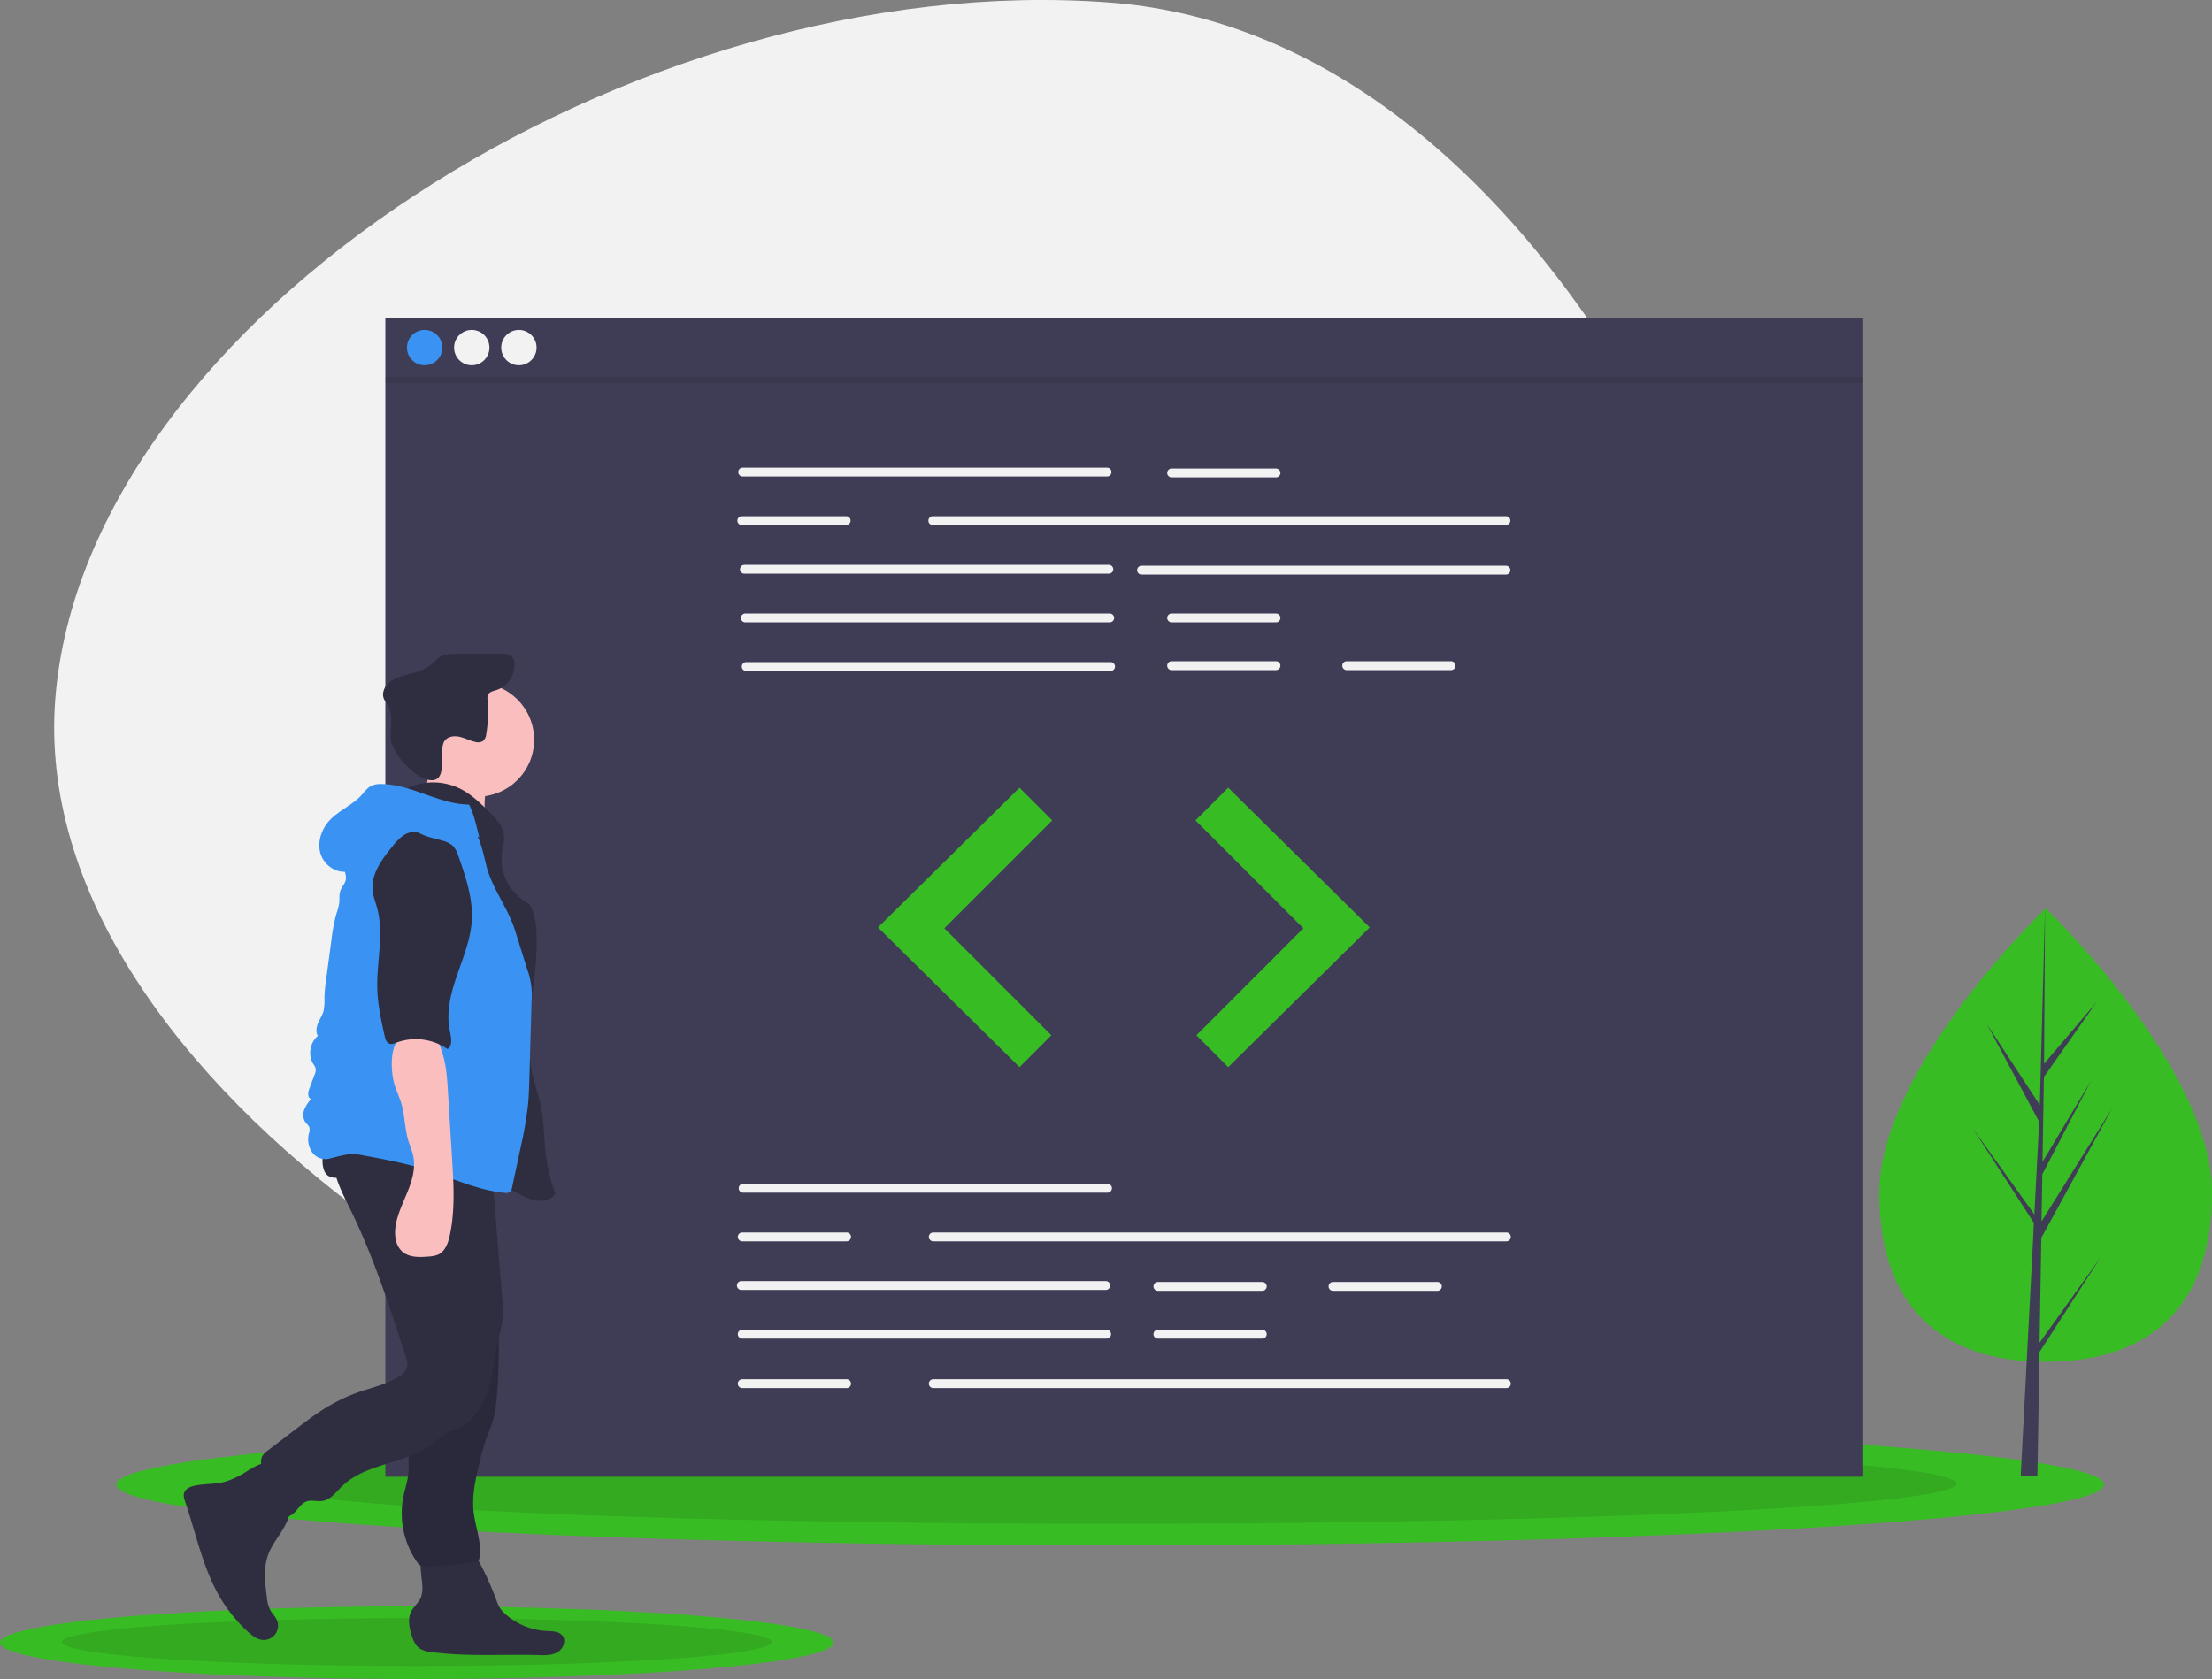 <?xml version="1.0" encoding="UTF-8"?>
<svg width="1126.2" height="855" data-name="Layer 1" version="1.1" viewBox="0 0 1126.2 855" xmlns="http://www.w3.org/2000/svg" xmlns:cc="http://creativecommons.org/ns#" xmlns:dc="http://purl.org/dc/elements/1.1/" xmlns:rdf="http://www.w3.org/1999/02/22-rdf-syntax-ns#">
 <rect x="0" y="0" width="1126.2" height="855" fill="#808080" stroke="none"/>
 <title>code review</title>
 <path transform="translate(-36.903 -22.5)" d="m581.77 778.44c-242.4-18.447-531.47-206.27-516.75-399.66s294.69-373.42 537.09-354.98 381.93 379.86 367.21 573.25-145.15 199.83-387.55 181.38z" fill="#f2f2f2"/>
 <ellipse cx="565.19" cy="756" rx="506" ry="31" fill="#38bc24"/>
 <ellipse cx="565.19" cy="755.5" rx="431" ry="20.5" opacity=".1"/>
 <ellipse cx="212.19" cy="836.5" rx="212.19" ry="18.5" fill="#38bc24"/>
 <ellipse cx="212.19" cy="836.2" rx="180.74" ry="12.234" opacity=".1"/>
 <rect x="196.19" y="162" width="752" height="590" fill="#3f3d56"/>
 <g fill="#f2f2f2">
  <path transform="translate(-36.903 -22.5)" d="m600.54 265.13h-185.52a2.251 2.251 0 1 1 0-4.503h185.52a2.251 2.251 0 0 1 0 4.503z"/>
  <path transform="translate(-36.903 -22.5)" d="m803.62 289.89h-291.79a2.251 2.251 0 0 1 0-4.503h291.79a2.251 2.251 0 1 1 0 4.503z"/>
  <path transform="translate(-36.903 -22.5)" d="m601.44 314.66h-185.52a2.251 2.251 0 1 1 0-4.503h185.52a2.251 2.251 0 1 1 0 4.503z"/>
  <path transform="translate(-36.903 -22.5)" d="m803.62 315.11h-185.52a2.251 2.251 0 0 1 0-4.503h185.52a2.251 2.251 0 1 1 0 4.503z"/>
  <path transform="translate(-36.903 -22.5)" d="m601.89 339.43h-185.52a2.251 2.251 0 0 1 0-4.503h185.52a2.251 2.251 0 1 1 0 4.503z"/>
  <path transform="translate(-36.903 -22.5)" d="m602.34 364.19h-185.52a2.251 2.251 0 0 1 0-4.503h185.52a2.251 2.251 0 1 1 0 4.503z"/>
  <path transform="translate(-36.903 -22.5)" d="m686.55 265.58h-53.134a2.251 2.251 0 0 1 0-4.503h53.134a2.251 2.251 0 1 1 0 4.503z"/>
  <path transform="translate(-36.903 -22.5)" d="m686.55 339.43h-53.134a2.251 2.251 0 0 1 0-4.503h53.134a2.251 2.251 0 1 1 0 4.503z"/>
  <path transform="translate(-36.903 -22.5)" d="m686.55 363.74h-53.134a2.251 2.251 0 1 1 0-4.503h53.134a2.251 2.251 0 1 1 0 4.503z"/>
  <path transform="translate(-36.903 -22.5)" d="m775.7 363.74h-53.134a2.251 2.251 0 0 1 0-4.503h53.134a2.251 2.251 0 1 1 0 4.503z"/>
  <path transform="translate(-36.903 -22.5)" d="m467.71 289.89h-53.134a2.251 2.251 0 0 1 0-4.503h53.134a2.251 2.251 0 0 1 0 4.503z"/>
  <path transform="translate(-36.903 -22.5)" d="m600.77 629.86h-185.52a2.251 2.251 0 0 1 0-4.503h185.52a2.251 2.251 0 0 1 0 4.503z"/>
  <path transform="translate(-36.903 -22.5)" d="m599.87 679.39h-185.52a2.251 2.251 0 1 1 0-4.503h185.52a2.251 2.251 0 0 1 0 4.503z"/>
  <path transform="translate(-36.903 -22.5)" d="m600.32 704.16h-185.52a2.251 2.251 0 1 1 0-4.503h185.52a2.251 2.251 0 1 1 0 4.503z"/>
  <path transform="translate(-36.903 -22.5)" d="m679.57 679.84h-53.134a2.251 2.251 0 0 1 0-4.503h53.134a2.251 2.251 0 0 1 0 4.503z"/>
  <path transform="translate(-36.903 -22.5)" d="m679.57 704.16h-53.134a2.251 2.251 0 0 1 0-4.503h53.134a2.251 2.251 0 1 1 0 4.503z"/>
  <path transform="translate(-36.903 -22.5)" d="m768.72 679.84h-53.134a2.251 2.251 0 1 1 0-4.503h53.134a2.251 2.251 0 0 1 0 4.503z"/>
  <path transform="translate(-36.903 -22.5)" d="m803.85 654.63h-291.79a2.251 2.251 0 0 1 0-4.503h291.79a2.251 2.251 0 0 1 0 4.503z"/>
  <path transform="translate(-36.903 -22.5)" d="m467.93 654.63h-53.134a2.251 2.251 0 0 1 0-4.503h53.134a2.251 2.251 0 0 1 0 4.503z"/>
  <path transform="translate(-36.903 -22.5)" d="m803.85 729.37h-291.79a2.251 2.251 0 1 1 0-4.503h291.79a2.251 2.251 0 0 1 0 4.503z"/>
  <path transform="translate(-36.903 -22.5)" d="m467.93 729.37h-53.134a2.251 2.251 0 1 1 0-4.503h53.134a2.251 2.251 0 1 1 0 4.503z"/>
 </g>
 <polygon points="519.06 401.13 447.01 472.28 519.06 543.42 535.27 527.21 480.79 472.72 535.72 417.79" fill="#38bc24"/>
 <polygon points="625.33 401.13 697.37 472.28 625.33 543.42 609.12 527.21 663.6 472.72 608.67 417.79" fill="#38bc24"/>
 <circle cx="216.19" cy="177" r="9" fill="#3a93f2"/>
 <circle cx="240.19" cy="177" r="9" fill="#f2f2f2"/>
 <circle cx="264.19" cy="177" r="9" fill="#f2f2f2"/>
 <rect x="196.19" y="192" width="752" height="3" opacity=".1"/>
 <path transform="translate(-36.903 -22.5)" d="m1163.1 629.95c0 63.771-37.911 86.038-84.676 86.038s-84.676-22.266-84.676-86.038 84.676-144.9 84.676-144.9 84.676 81.127 84.676 144.9z" fill="#38bc24"/>
 <polygon points="1038.4 683.74 1039.3 630.36 1075.4 564.34 1039.4 621.99 1039.8 598 1064.7 550.23 1039.9 591.64 1039.9 591.64 1040.6 548.48 1067.3 510.45 1040.7 541.7 1041.2 462.56 1038.4 567.32 1038.7 563 1011.6 521.55 1038.2 571.3 1035.7 619.5 1035.6 618.22 1004.4 574.6 1035.5 622.74 1035.2 628.77 1035.2 628.86 1035.2 629.36 1028.8 751.65 1037.3 751.65 1038.4 688.48 1069.4 640.46" fill="#3f3d56"/>
 <path transform="translate(-36.903 -22.5)" d="m159.52 773.59a43.126 43.126 0 0 1-8.178 3.502c-5.079 1.387-10.507 0.878-15.637 2.063-2.1 0.485-4.386 1.499-5.054 3.549-0.49 1.503 0.043 3.127 0.553 4.623 5.668 16.62 9.085 34.266 18.125 49.321a74.641 74.641 0 0 0 13.993 16.988c2.055 1.852 4.384 3.664 7.135 3.955a7.248 7.248 0 0 0 7.371-10.182c-0.811-1.801-2.317-3.196-3.289-4.916a18.757 18.757 0 0 1-1.819-6.991c-0.893-7.108-1.754-14.538 0.709-21.265 1.652-4.512 4.682-8.359 7.206-12.448s4.622-8.772 4.06-13.544c-0.383-3.257-1.972-6.237-3.65-9.054-1.681-2.823-5.005-10.408-8.383-11.35-3.507-0.978-10.084 4.182-13.142 5.749z" fill="#2f2e41"/>
 <path transform="translate(-36.903 -22.5)" d="m251.96 831a14.019 14.019 0 0 1-0.663 4.745c-1.058 2.792-3.681 4.706-5.036 7.367-1.885 3.701-1.031 8.174 0.218 12.135 0.783 2.483 1.81 5.067 3.913 6.603a12.893 12.893 0 0 0 5.954 1.907c18.036 2.496 36.358 1.064 54.559 1.587 3.317 0.095 6.829 0.211 9.725-1.41s4.686-5.697 2.716-8.368c-1.768-2.398-5.265-2.376-8.242-2.518a33.912 33.912 0 0 1-20.913-8.615 15.112 15.112 0 0 1-2.933-3.377 20.753 20.753 0 0 1-1.534-3.518 156.8 156.8 0 0 0-9.084-20.119c-0.979-1.815-2.087-3.705-3.906-4.676a10.323 10.323 0 0 0-4.239-0.926c-4.536-0.294-16.283-1.838-19.791 1.69-3.241 3.259-0.671 13.352-0.743 17.491z" fill="#2f2e41"/>
 <circle cx="242.97" cy="376.72" r="28.975" fill="#fbbebe"/>
 <path transform="translate(-36.903 -22.5)" d="m253.71 423.15c-1.723 4.614-4.647 8.947-8.9 11.43l40.075 8.175a42.453 42.453 0 0 1-0.562-17.869 10.3 10.3 0 0 0 0.24-4.409c-0.754-2.908-4.027-4.307-6.955-4.974-7.314-1.667-13.782-2.561-20.579-5.792-2.078 3.557-1.787 9.339-3.318 13.44z" fill="#fbbebe"/>
 <g fill="#2f2e41">
  <path transform="translate(-36.903 -22.5)" d="m244.47 423.73a31.338 31.338 0 0 1 27.313 0.714c5.138 2.708 9.392 6.794 13.572 10.826 3.853 3.717 7.962 7.972 8.236 13.319 0.132 2.59-0.676 5.123-1.084 7.684a25.766 25.766 0 0 0 13.78 26.469c3.184 5.303 3.841 11.729 3.889 17.914 0.185 23.436-7.209 47.161-1.93 69.995 1.239 5.361 3.162 10.554 4.232 15.951 1.387 6.991 1.318 14.18 2.044 21.27a95.266 95.266 0 0 0 5.113 22.495c-1.744 2.774-5.374 3.837-8.642 3.613s-6.325-1.643-9.242-3.136c-14.123-7.227-27.059-16.757-41.687-22.9-9.678-4.064-19.987-6.595-29.376-11.288s-18.12-12.142-20.99-22.238c-1.241-4.365-1.318-8.965-1.385-13.503-0.285-19.114-0.55-38.436 3.61-57.094 3.669-16.454 10.741-32.194 12.284-48.981 0.502-5.464 0.513-11.314 3.566-15.873 4.315-6.445 13.632-8.114 16.698-15.238z"/>
  <path transform="translate(-36.903 -22.5)" d="m263.39 399.63c1.707-2.227 5-2.53 7.728-1.872s5.243 2.064 7.997 2.599a4.675 4.675 0 0 0 3.743-0.526 5.444 5.444 0 0 0 1.615-3.57 68.163 68.163 0 0 0 0.671-17.38 5.146 5.146 0 0 1 0.159-2.437c0.682-1.643 2.763-2.035 4.462-2.562a13.316 13.316 0 0 0 9.013-13.633 5.421 5.421 0 0 0-1.657-3.741c-1.175-0.958-2.82-1.016-4.336-1.029q-11.683-0.094-23.367 0.006c-2.883 0.025-5.91 0.096-8.409 1.533-1.848 1.063-3.222 2.773-4.88 4.112-4.326 3.491-10.178 4.201-15.441 5.991a15.308 15.308 0 0 0-6.768 4.036c-1.75 2-2.592 4.973-1.493 7.393a26.252 26.252 0 0 0 1.887 2.904c3.105 4.964 1.038 11.403 1.501 17.24 0.579 7.288 11.365 19.112 18.679 20.836 11.808 2.784 4.986-15.113 8.895-19.898z"/>
  <path transform="translate(-36.903 -22.5)" d="m247.04 719.18c0.745 5.322 1.701 10.662 1.445 16.029-0.357 7.494-3.059 14.714-3.559 22.199-0.373 5.591 0.49 11.242-0.287 16.791-0.497 3.553-1.656 6.979-2.373 10.494a43.395 43.395 0 0 0 6.973 33.265 5.448 5.448 0 0 0 2.023 1.961 5.714 5.714 0 0 0 2.508 0.332 179.95 179.95 0 0 0 25.17-2.288 2.414 2.414 0 0 0 1.616-0.713 2.266 2.266 0 0 0 0.351-0.954c1.544-7.936-1.977-15.893-2.872-23.928-0.956-8.58 1.103-17.177 3.146-25.565a113.55 113.55 0 0 1 3.467-12.228c0.988-2.697 2.18-5.321 3.037-8.063a61.46 61.46 0 0 0 2.202-13.203q0.892-10.575 0.945-21.199a88.958 88.958 0 0 0-1.665-20.01c-1.878-8.338-5.724-16.081-9.536-23.73a15.029 15.029 0 0 0-5.618 2.67 125.38 125.38 0 0 1-15.35 8.481c-3.567 1.657-10.522 2.833-12.786 6.286-2.232 3.405-0.792 10.351-0.621 14.106q0.439 9.668 1.782 19.266z"/>
 </g>
 <path transform="translate(-36.903 -22.5)" d="m247.04 719.18c0.745 5.322 1.701 10.662 1.445 16.029-0.357 7.494-3.059 14.714-3.559 22.199-0.373 5.591 0.49 11.242-0.287 16.791-0.497 3.553-1.656 6.979-2.373 10.494a43.395 43.395 0 0 0 6.973 33.265 5.448 5.448 0 0 0 2.023 1.961 5.714 5.714 0 0 0 2.508 0.332 179.95 179.95 0 0 0 25.17-2.288 2.414 2.414 0 0 0 1.616-0.713 2.266 2.266 0 0 0 0.351-0.954c1.544-7.936-1.977-15.893-2.872-23.928-0.956-8.58 1.103-17.177 3.146-25.565a113.55 113.55 0 0 1 3.467-12.228c0.988-2.697 2.18-5.321 3.037-8.063a61.46 61.46 0 0 0 2.202-13.203q0.892-10.575 0.945-21.199a88.958 88.958 0 0 0-1.665-20.01c-1.878-8.338-5.724-16.081-9.536-23.73a15.029 15.029 0 0 0-5.618 2.67 125.38 125.38 0 0 1-15.35 8.481c-3.567 1.657-10.522 2.833-12.786 6.286-2.232 3.405-0.792 10.351-0.621 14.106q0.439 9.668 1.782 19.266z" opacity=".1"/>
 <path transform="translate(-36.903 -22.5)" d="m207.86 605.52c-3.848 10.359 1.808 21.554 6.722 31.452 12.106 24.386 20.513 50.407 28.874 76.317 0.626 1.941 1.252 4.058 0.554 5.974a7.825 7.825 0 0 1-2.822 3.347c-5.766 4.379-13.107 5.939-19.975 8.23a90.184 90.184 0 0 0-18.943 8.88c-4.977 3.084-9.639 6.644-14.292 10.198l-14.812 11.312a9.903 9.903 0 0 0-2.476 2.397c-1.429 2.241-0.843 5.167-0.132 7.728a131.43 131.43 0 0 0 7.252 19.792 6.911 6.911 0 0 0 2.63 3.447c2.312 1.242 5.14-0.405 6.905-2.347s3.292-4.359 5.781-5.193c2.486-0.833 5.222 0.176 7.818-0.189 4.199-0.589 6.986-4.457 10.013-7.426 12.365-12.131 33.01-11.251 46.612-21.977a59.228 59.228 0 0 1 6.231-4.867c2.3-1.359 4.907-2.105 7.293-3.307 7.257-3.654 11.819-11.209 14.262-18.957s3.141-15.928 4.897-23.861c0.908-4.101 2.103-8.158 2.507-12.338a66.094 66.094 0 0 0-0.253-11.666l-4.908-60.715c-0.4-4.943-0.8-9.892-1.576-14.791-14.577 0.521-29.143 1.107-43.728 1.28-11.606 0.137-23.424 0.948-34.436-2.719z" fill="#2f2e41"/>
 <path transform="translate(-36.903 -22.5)" d="m202.51 619.72c1.977 3.18 6.79 3.114 10.104 1.371s5.889-4.673 9.211-6.401c4.464-2.323 9.746-2.236 14.776-2.093 7.964 0.225 16.025 0.464 23.687 2.647 7.925 2.257 15.64 6.603 23.834 5.736 1.426-0.151 2.985-0.56 3.761-1.766a5.545 5.545 0 0 0 0.62-2.836l0.268-7.159a6.464 6.464 0 0 0-0.57-3.625 6.082 6.082 0 0 0-2.716-2.079c-11.663-5.646-24.965-6.697-37.915-7.141q-9.875-0.338-19.757-0.278c-5.591 0.034-12.303-0.775-17.739 0.719-7.295 2.005-11.265 16.954-7.564 22.906z" fill="#2f2e41"/>
 <path transform="translate(-36.903 -22.5)" d="m275.74 432.23c-15.282-0.135-29.131-10.223-44.412-10.468a11.514 11.514 0 0 0-5.393 0.93c-2.129 1.073-3.529 3.147-5.147 4.898-4.518 4.893-11.061 7.505-15.703 12.281-4.352 4.478-6.773 11.15-5.055 17.153s8.204 10.608 14.279 9.165a36.801 36.801 0 0 1 14.337-19.479 72.887 72.887 0 0 1 11.205-5.882c6.868-3.112 14.548-6.283 21.718-3.95a30.638 30.638 0 0 1 7.409 4.04l11.954 8.03c-1.393-5.494-2.645-11.656-5.193-16.718z" fill="#3a93f2"/>
 <path transform="translate(-36.903 -22.5)" d="m212.55 460.87c-2.029 2.532 0.894 6.2 0.447 9.413-0.297 2.135-2.054 3.765-2.786 5.793-0.758 2.1-0.356 4.427-0.643 6.641a28.489 28.489 0 0 1-1.275 4.73 84.975 84.975 0 0 0-2.686 14.026l-2.675 19.976a75.681 75.681 0 0 0-0.846 9.078 27.107 27.107 0 0 1-0.452 6.787c-0.592 2.183-1.904 4.093-2.786 6.176s-1.291 4.602-0.099 6.524c-3.991 3.325-5.178 9.854-2.387 14.235a7.899 7.899 0 0 1 1.23 2.265 5.82 5.82 0 0 1-0.542 3.34l-2.705 7.207c-0.692 1.845-0.911 4.653 1.014 5.074a17.006 17.006 0 0 0-3.651 5.767 6.866 6.866 0 0 0 0.972 6.506 8.289 8.289 0 0 1 1.694 2.056 5.473 5.473 0 0 1-0.196 3.243 11.906 11.906 0 0 0 1.473 9.333 8.371 8.371 0 0 0 8.418 3.608c5.41-1.22 10.272-3.147 15.728-2.146 11.746 2.155 23.53 4.32 34.906 7.952 12.984 4.145 25.556 10.224 39.126 11.5a3.798 3.798 0 0 0 2.617-0.407 3.931 3.931 0 0 0 1.21-2.488q2.097-9.832 4.194-19.665a202.36 202.36 0 0 0 3.855-22.028c0.477-4.781 0.614-9.589 0.749-14.392l1.081-38.231a38.197 38.197 0 0 0-2.2-16.62l-6.218-19.848c-3.548-11.327-11.688-21.371-14.586-32.882-1.834-7.285-3.189-15.103-8.108-20.781-7.012-8.095-19.145-9.354-29.764-7.962-4.797 0.629-9.636 1.714-13.785 4.202-4.798 2.877-8.333 7.409-11.753 11.836-2.818 3.649-5.687 6.583-8.571 10.18z" fill="#3a93f2"/>
 <path transform="translate(-36.903 -22.5)" d="m237.35 573.32c0.875 3.773 2.712 7.251 3.837 10.957 1.884 6.209 1.724 12.896 3.605 19.106 0.789 2.607 1.933 5.109 2.5 7.773 1.321 6.211-0.608 12.636-3.003 18.516s-5.314 11.678-6.091 17.98c-0.548 4.439 0.239 9.45 3.66 12.331 3.552 2.99 8.713 2.788 13.339 2.39a14.016 14.016 0 0 0 4.841-1.008c3.538-1.674 5.028-5.86 5.855-9.685 2.771-12.819 1.98-26.106 1.174-39.197l-2.106-34.234c-0.405-6.591-0.84-13.318-2.871-19.646-0.739-2.302-2.026-6.954-4.129-8.424-2.083-1.456-8.03-1.521-10.609-1.642-12.098-0.568-11.962 16.317-10.002 24.785z" fill="#fbbebe"/>
 <path transform="translate(-36.903 -22.5)" d="m250.75 446.92c-2.471-1.294-5.584-0.736-7.972 0.704a24.568 24.568 0 0 0-5.972 5.798c-5.339 6.517-10.991 13.995-10.199 22.382 0.297 3.145 1.501 6.121 2.317 9.172 3.579 13.38-0.379 27.53 0.075 41.373 0.262 7.999 2.003 15.866 3.736 23.679 0.354 1.595 0.92 3.44 2.463 3.977 1.159 0.403 2.41-0.115 3.557-0.551a28.371 28.371 0 0 1 25.963 3.272c2.865-1.529 1.791-6.363 1.149-9.546-1.908-9.458 0.682-19.214 3.828-28.335s6.911-18.23 7.432-27.865c0.591-10.916-3.029-21.571-6.6-31.903-0.779-2.255-1.631-4.62-3.439-6.178a13.665 13.665 0 0 0-5.203-2.377c-3.793-1.121-7.634-1.769-11.138-3.604z" fill="#2f2e41"/>
</svg>
